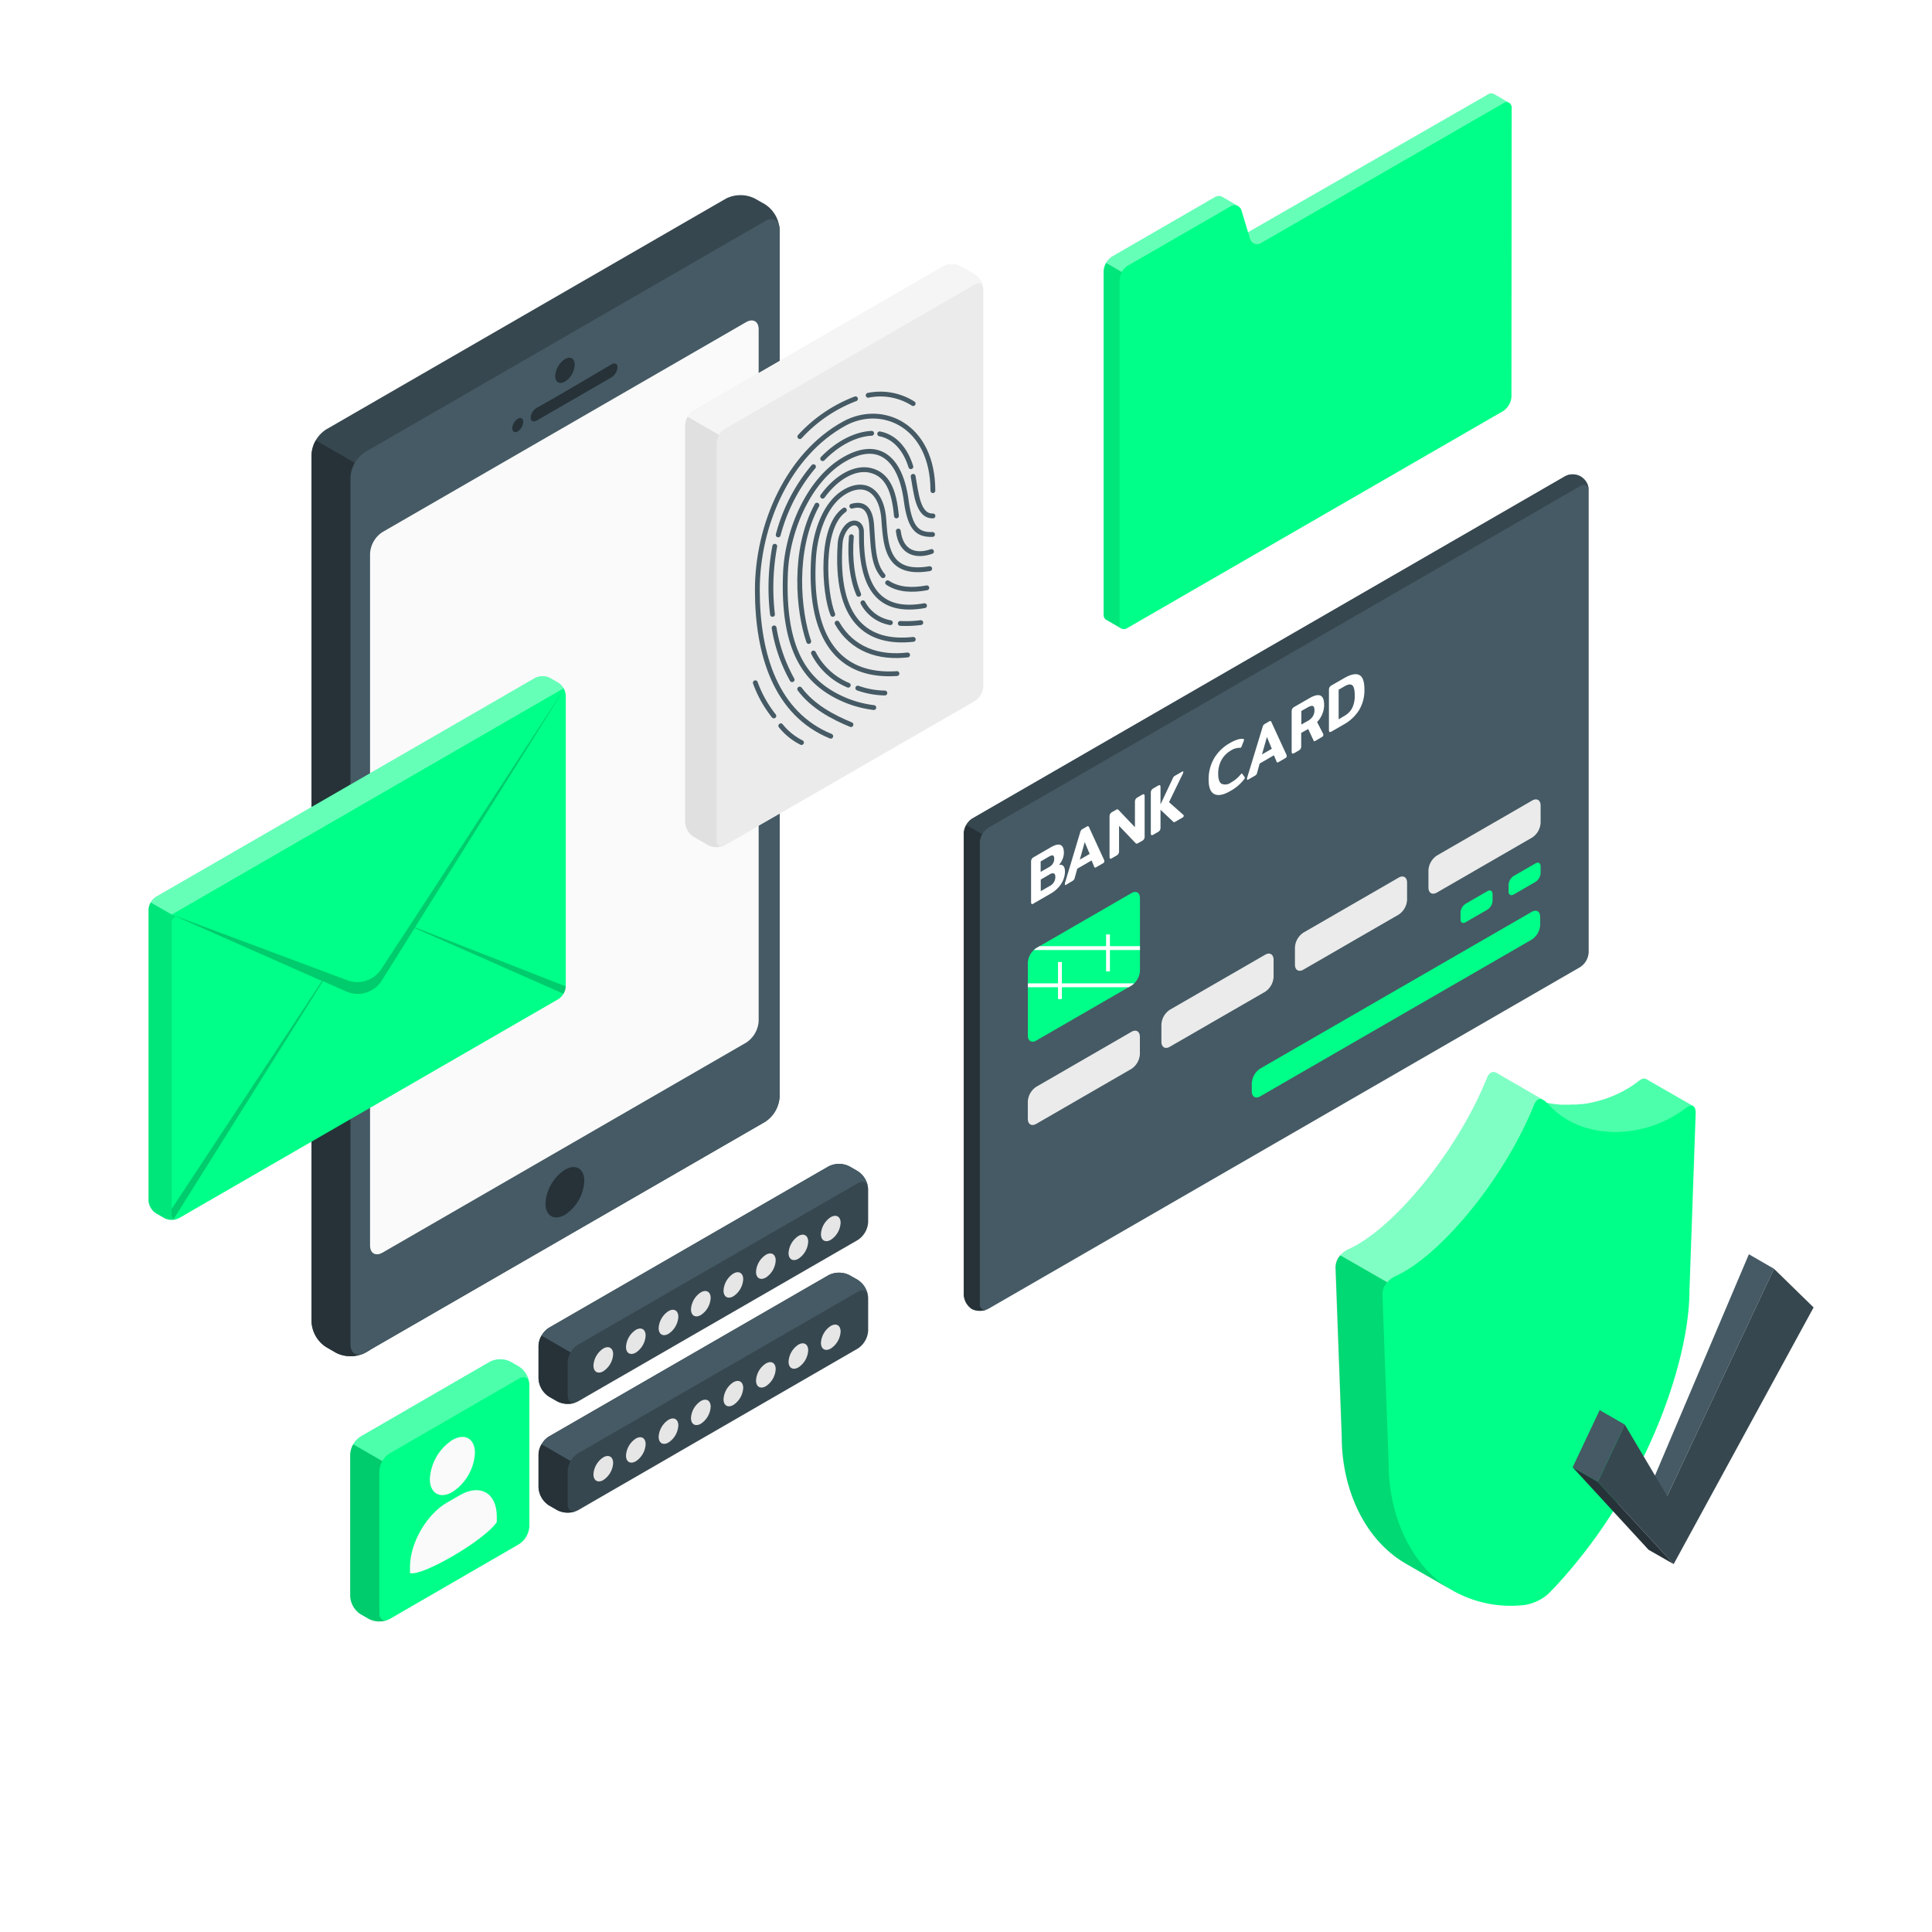 <svg class="animated" id="freepik_stories-secure-data" xmlns="http://www.w3.org/2000/svg" xmlns:xlink="http://www.w3.org/1999/xlink" viewBox="0 0 500 500" version="1.1" xmlns:svgjs="http://svgjs.com/svgjs"><style>svg#freepik_stories-secure-data:not(.animated) .animable {opacity: 0;}svg#freepik_stories-secure-data.animated #freepik--Floor--inject-11 {animation: 3s Infinite  linear floating;animation-delay: 0s;}svg#freepik_stories-secure-data.animated #freepik--Device--inject-11 {animation: 3s Infinite  linear floating;animation-delay: 0s;}svg#freepik_stories-secure-data.animated #freepik--bank-card--inject-11 {animation: 3s Infinite  linear floating;animation-delay: 0s;}svg#freepik_stories-secure-data.animated #freepik--Fingerprint--inject-11 {animation: 3s Infinite  linear floating;animation-delay: 0s;}svg#freepik_stories-secure-data.animated #freepik--Letter--inject-11 {animation: 3s Infinite  linear floating;animation-delay: 0s;}svg#freepik_stories-secure-data.animated #freepik--Folder--inject-11 {animation: 3s Infinite  linear floating;animation-delay: 0s;}svg#freepik_stories-secure-data.animated #freepik--Password--inject-11 {animation: 3s Infinite  linear floating;animation-delay: 0s;}svg#freepik_stories-secure-data.animated #freepik--Shield--inject-11 {animation: 3s Infinite  linear floating;animation-delay: 0s;}            @keyframes floating {                0% {                    opacity: 1;                    transform: translateY(0px);                }                50% {                    transform: translateY(-10px);                }                100% {                    opacity: 1;                    transform: translateY(0px);                }            }        .animator-hidden { display: none; }</style><g id="freepik--Floor--inject-11" class="animable animator-hidden" style="transform-origin: 253.147px 349.61px;"><path id="freepik--floor--inject-11" d="M92.26,435.51C181.09,483,325.13,483,414,435.51s88.84-124.38,0-171.83-232.87-47.45-321.7,0S3.42,388.06,92.26,435.51Z" style="fill: rgb(245, 245, 245); transform-origin: 253.147px 349.61px;" class="animable"></path></g><g id="freepik--Device--inject-11" class="animable" style="transform-origin: 141.185px 200.745px;"><g id="freepik--device--inject-11" class="animable" style="transform-origin: 141.185px 200.745px;"><path d="M86.93,350.09l-2.56-1.48a8.31,8.31,0,0,1-3.76-6.52V117.68a8.31,8.31,0,0,1,3.76-6.52L187.87,51.4a8.33,8.33,0,0,1,7.53,0L198,52.88a8.31,8.31,0,0,1,3.76,6.52V283.81a8.31,8.31,0,0,1-3.76,6.52L94.47,350.09A8.35,8.35,0,0,1,86.93,350.09Z" style="fill: rgb(55, 71, 79); transform-origin: 141.185px 200.745px;" id="eltlmgeb5j48k" class="animable"></path><path d="M95.75,122.07l-14-8.1a7.7,7.7,0,0,0-1.1,3.71V342.09a8.31,8.31,0,0,0,3.76,6.52l2.56,1.48a8.35,8.35,0,0,0,7.54,0l1.28-.74Z" style="fill: rgb(38, 50, 56); transform-origin: 88.22px 232.48px;" id="ely1mzfkz02hd" class="animable"></path><path d="M90.7,123.51V347.92c0,2.4,1.69,3.37,3.77,2.17L198,290.33a8.31,8.31,0,0,0,3.76-6.52V59.4c0-2.4-1.68-3.37-3.76-2.17L94.47,117A8.36,8.36,0,0,0,90.7,123.51Z" style="fill: rgb(69, 90, 100); transform-origin: 146.23px 203.66px;" id="el6sol2m4wg0o" class="animable"></path><path d="M99,137.69l94.11-54.33c1.78-1,3.23-.19,3.23,1.87v179a7.16,7.16,0,0,1-3.23,5.6L99,324.18c-1.79,1-3.23.19-3.23-1.87v-179A7.11,7.11,0,0,1,99,137.69Z" style="fill: rgb(250, 250, 250); transform-origin: 146.055px 203.77px;" id="elenz7w69kyh" class="animable"></path><path d="M146.22,92.93c1.39-.8,2.52-.15,2.52,1.46a5.57,5.57,0,0,1-2.52,4.37c-1.4.81-2.53.15-2.53-1.45A5.59,5.59,0,0,1,146.22,92.93Z" style="fill: rgb(38, 50, 56); transform-origin: 146.215px 95.847px;" id="elarpoqxbrilt" class="animable"></path><path d="M138.93,105.54c5.13-2.83,14.27-8.28,19.33-11.25.86-.51,1.55-.16,1.55.78a3.36,3.36,0,0,1-1.56,2.59l-19.36,11.18c-.86.5-1.56.14-1.56-.79A3.21,3.21,0,0,1,138.93,105.54Z" style="fill: rgb(38, 50, 56); transform-origin: 148.57px 101.561px;" id="elpajloq0tzt" class="animable"></path><path d="M134,108.37c.78-.46,1.41-.09,1.41.81a3.13,3.13,0,0,1-1.41,2.46c-.78.45-1.42.08-1.42-.82A3.14,3.14,0,0,1,134,108.37Z" style="fill: rgb(38, 50, 56); transform-origin: 133.995px 110.002px;" id="elunq0ddosecr" class="animable"></path><path d="M146.22,302.73c2.78-1.61,5-.31,5,2.91a11.15,11.15,0,0,1-5,8.74c-2.79,1.61-5.05.31-5.05-2.91A11.15,11.15,0,0,1,146.22,302.73Z" style="fill: rgb(38, 50, 56); transform-origin: 146.195px 308.555px;" id="elx8w1ms2p3sh" class="animable"></path></g></g><g id="freepik--bank-card--inject-11" class="animable" style="transform-origin: 330.292px 231.014px;"><path d="M251.5,338.79a4.75,4.75,0,0,1-2.07-3.75V215.66a4.88,4.88,0,0,1,2.21-3.83l153.15-88.42a4.15,4.15,0,0,1,6.36,3.67V246.46a4.88,4.88,0,0,1-2.21,3.83L255.79,338.72A4.77,4.77,0,0,1,251.5,338.79Z" style="fill: rgb(69, 90, 100); transform-origin: 330.292px 231.018px;" id="elemqp0yqfz3m" class="animable"></path><path d="M411.13,126.71c-.16-1.14-1.08-1.56-2.19-.91L255.79,214.22a4.44,4.44,0,0,0-1.56,1.65l-4.15-2.39a4.44,4.44,0,0,1,1.56-1.65L404.8,123.4a4.13,4.13,0,0,1,6.33,3.31Z" style="fill: rgb(55, 71, 79); transform-origin: 330.605px 169.316px;" id="elp3n74hx9o2" class="animable"></path><path d="M255.27,338.94a.44.44,0,0,1-.16.06,1.12,1.12,0,0,1-.31.1l-.17,0a1.65,1.65,0,0,1-.32.06l-.26,0a4.42,4.42,0,0,1-1.15,0,3.72,3.72,0,0,1-1.39-.43,4.73,4.73,0,0,1-2.08-3.75V215.65a4.5,4.5,0,0,1,.65-2.17l4.15,2.39a4.53,4.53,0,0,0-.65,2.18V337.44a1.5,1.5,0,0,0,.73,1.47,1,1,0,0,0,.35.1,1.45,1.45,0,0,0,.41,0Z" style="fill: rgb(38, 50, 56); transform-origin: 252.35px 276.339px;" id="eldp3jbl4t9xn" class="animable"></path><path d="M266,249.17V268c0,1.41,1,2,2.21,1.28l24.6-14.21a4.9,4.9,0,0,0,2.21-3.83V232.42c0-1.41-1-2-2.21-1.28l-24.6,14.21A4.86,4.86,0,0,0,266,249.17Z" style="fill: rgb(0, 255, 136); transform-origin: 280.51px 250.21px;" id="elydlzvr1hjtb" class="animable"></path><g style="clip-path: url(&quot;#freepik--clip-path--inject-11&quot;); transform-origin: 280.525px 250.18px;" id="eljzur93kgfqp" class="animable"><g id="el39ry1ijlcp7"><rect x="258.98" y="244.87" width="43.09" height="1" style="fill: rgb(255, 255, 255); transform-origin: 280.525px 245.37px; transform: rotate(-30.02deg);" class="animable"></rect></g><rect x="273.81" y="248.96" width="1" height="9.6" style="fill: rgb(255, 255, 255); transform-origin: 274.31px 253.76px;" id="elioajbyzu58d" class="animable"></rect><rect x="286.25" y="241.82" width="1" height="9.58" style="fill: rgb(255, 255, 255); transform-origin: 286.75px 246.61px;" id="elwg9ue1kvt7" class="animable"></rect><g id="elw9gi1j0pfj"><rect x="258.98" y="254.49" width="43.09" height="1" style="fill: rgb(255, 255, 255); transform-origin: 280.525px 254.99px; transform: rotate(-30.02deg);" class="animable"></rect></g></g><path d="M267,233.93c-.11-.06-.16-.22-.16-.48V223a1.33,1.33,0,0,1,.16-.67,1.3,1.3,0,0,1,.52-.49l4.46-2.58c1.11-.64,1.95-.83,2.51-.56s.84.93.84,2a4.39,4.39,0,0,1-.35,1.67,4.61,4.61,0,0,1-.93,1.47c1-.2,1.56.38,1.56,1.75a5.56,5.56,0,0,1-.4,2,6.6,6.6,0,0,1-1.22,2,8,8,0,0,1-2,1.63l-4.46,2.57C267.3,234,267.12,234,267,233.93Zm4.55-9.56a2.57,2.57,0,0,0,.95-.9,2.27,2.27,0,0,0,.33-1.21c0-.48-.1-.76-.31-.85s-.53,0-1,.25l-2.2,1.28v2.7Zm.25,4.85a2.58,2.58,0,0,0,1.32-2.26c0-.5-.13-.81-.38-.91a1.27,1.27,0,0,0-1.07.23l-2.32,1.35v3Z" style="fill: rgb(255, 255, 255); transform-origin: 271.225px 226.276px;" id="eljh7khhzetdq" class="animable"></path><path d="M275.6,228.86a1.4,1.4,0,0,1,0-.31l3.94-13.11a2.27,2.27,0,0,1,.23-.55,1,1,0,0,1,.38-.33l1.11-.64c.16-.09.28-.13.36-.1a.52.52,0,0,1,.23.28l3.94,8.57a.73.73,0,0,1,0,.25.51.51,0,0,1-.27.46l-1.84,1.06a.49.49,0,0,1-.31.1c-.07,0-.12-.08-.18-.19l-.69-1.67-3.7,2.14-.69,2.46a1.26,1.26,0,0,1-.17.4,1,1,0,0,1-.31.25L275.88,229C275.69,229.1,275.6,229.06,275.6,228.86ZM282,221l-1.27-3.07-1.27,4.53Z" style="fill: rgb(255, 255, 255); transform-origin: 280.696px 221.431px;" id="elvr79d0gq6u" class="animable"></path><path d="M287.31,222.21c-.11-.06-.16-.22-.16-.47V211.3a1.27,1.27,0,0,1,.16-.66,1.32,1.32,0,0,1,.54-.5l.94-.54a.88.88,0,0,1,.39-.15.46.46,0,0,1,.28.15l4.26,4.48v-6.55a1.34,1.34,0,0,1,.16-.68,1.37,1.37,0,0,1,.52-.49l1.14-.66c.26-.15.43-.19.54-.12s.15.23.15.5v10.41a1.34,1.34,0,0,1-.15.66,1.37,1.37,0,0,1-.54.49l-1,.56a.76.76,0,0,1-.38.13.46.46,0,0,1-.28-.14l-4.27-4.46v6.56a1.33,1.33,0,0,1-.15.65,1.39,1.39,0,0,1-.54.5l-1.14.65C287.59,222.24,287.41,222.27,287.31,222.21Z" style="fill: rgb(255, 255, 255); transform-origin: 291.69px 213.893px;" id="el9sq40wuh7cd" class="animable"></path><path d="M306.34,211.11a.51.51,0,0,1-.27.46l-1.9,1.09a1,1,0,0,1-.28.12.26.26,0,0,1-.19-.05l-3.36-3.16,0,0v4.62a1.37,1.37,0,0,1-.15.66,1.45,1.45,0,0,1-.54.49l-1.14.66c-.24.14-.41.18-.52.12s-.16-.23-.16-.48V205.18a1.3,1.3,0,0,1,.16-.67,1.39,1.39,0,0,1,.52-.5l1.14-.66c.26-.14.43-.18.54-.12s.15.23.15.5v4.53l0-.09,3.25-6.89a1,1,0,0,1,.19-.29,1.91,1.91,0,0,1,.31-.23l1.87-1.08c.19-.1.28-.05.28.15a.82.82,0,0,1-.09.33l-3.61,7.44,3.71,3.28A.27.27,0,0,1,306.34,211.11Z" style="fill: rgb(255, 255, 255); transform-origin: 302.085px 207.888px;" id="el3hbzr0lhk99" class="animable"></path><path d="M314.25,205.5c-1-.51-1.46-1.77-1.46-3.79a10.69,10.69,0,0,1,1.42-5.46,11,11,0,0,1,4.07-3.94,9.35,9.35,0,0,1,2-.91,3.28,3.28,0,0,1,1.53-.15.17.17,0,0,1,.15.19,1,1,0,0,1-.09.35l-.54,1.38a.63.63,0,0,1-.21.31.46.46,0,0,1-.26.05,4.11,4.11,0,0,0-2.29.69,6.45,6.45,0,0,0-2.44,2.45,7.32,7.32,0,0,0-.86,3.6c0,1.38.3,2.25.9,2.59a2.52,2.52,0,0,0,2.47-.39,8.51,8.51,0,0,0,2.41-2,1.22,1.22,0,0,1,.26-.26c.07,0,.14,0,.21.07l.59.84a.32.32,0,0,1,.06.17.83.83,0,0,1-.18.37,11.3,11.3,0,0,1-3.67,3.1C316.58,205.76,315.21,206,314.25,205.5Z" style="fill: rgb(255, 255, 255); transform-origin: 317.48px 198.486px;" id="elnxzylnegjz" class="animable"></path><path d="M322.74,201.64a2.08,2.08,0,0,1,0-.3l4-13.12a1.68,1.68,0,0,1,.23-.55,1.17,1.17,0,0,1,.37-.32l1.11-.65a.5.5,0,0,1,.37-.09.48.48,0,0,1,.23.28l3.94,8.56a.82.82,0,0,1,0,.26.48.48,0,0,1-.27.45l-1.84,1.07a.56.56,0,0,1-.31.1.31.31,0,0,1-.18-.19l-.7-1.67L326,197.6l-.68,2.47a1.45,1.45,0,0,1-.17.39,1,1,0,0,1-.32.26L323,201.78C322.83,201.89,322.74,201.84,322.74,201.64Zm6.4-7.86-1.26-3.06-1.28,4.53Z" style="fill: rgb(255, 255, 255); transform-origin: 327.867px 194.221px;" id="el44tn2rgdw3q" class="animable"></path><path d="M334.44,195c-.1-.06-.16-.22-.16-.48V184.1a1.44,1.44,0,0,1,.16-.67,1.41,1.41,0,0,1,.53-.49l3.85-2.22q3.85-2.24,3.86,1.66a6.15,6.15,0,0,1-.46,2.38,6.76,6.76,0,0,1-1.35,2.11l1.6,3.12a.51.51,0,0,1,0,.22.55.55,0,0,1-.32.5l-1.68,1a.72.72,0,0,1-.32.13c-.08,0-.14-.06-.19-.17l-1.4-3-1.81,1v3.44a1.18,1.18,0,0,1-.68,1.15l-1.14.66C334.73,195,334.55,195.06,334.44,195Zm4-8.42a3.64,3.64,0,0,0,1.3-1.17,2.86,2.86,0,0,0,.44-1.58c0-.61-.14-1-.4-1.11s-.66,0-1.19.26L336.79,184v3.51Z" style="fill: rgb(255, 255, 255); transform-origin: 338.48px 187.464px;" id="elfces1lvlj9m" class="animable"></path><path d="M344.09,189.43c-.11-.06-.16-.22-.16-.48V178.54a1.3,1.3,0,0,1,.16-.67,1.32,1.32,0,0,1,.52-.5l3.2-1.84q2.6-1.51,3.95-.85t1.35,3.75a10,10,0,0,1-1.36,5.31,10.9,10.9,0,0,1-3.94,3.73l-3.2,1.84C344.37,189.45,344.19,189.49,344.09,189.43Zm3.84-4.16a5.12,5.12,0,0,0,2-2,7.15,7.15,0,0,0,.67-3.37c0-1.4-.22-2.26-.67-2.58s-1.12-.21-2,.31l-1.49.86v7.67Z" style="fill: rgb(255, 255, 255); transform-origin: 348.521px 181.968px;" id="elfye1lpq0udg" class="animable"></path><path d="M266,285.09v4.47c0,1.41,1,2,2.21,1.28l24.6-14.21A4.9,4.9,0,0,0,295,272.8v-4.47c0-1.41-1-2-2.21-1.28l-24.6,14.21A4.88,4.88,0,0,0,266,285.09Z" style="fill: rgb(235, 235, 235); transform-origin: 280.5px 278.945px;" id="el9di7tdrjzj" class="animable"></path><path d="M300.57,265.14v4.47c0,1.41,1,2,2.21,1.27l24.61-14.2a4.9,4.9,0,0,0,2.21-3.83v-4.47c0-1.41-1-2-2.21-1.28l-24.61,14.21A4.88,4.88,0,0,0,300.57,265.14Z" style="fill: rgb(235, 235, 235); transform-origin: 315.085px 258.993px;" id="elzlvi44ve84" class="animable"></path><path d="M335.13,245.18v4.47c0,1.41,1,2,2.21,1.28l24.6-14.21a4.86,4.86,0,0,0,2.21-3.82v-4.48c0-1.41-1-2-2.21-1.27l-24.6,14.2A4.9,4.9,0,0,0,335.13,245.18Z" style="fill: rgb(235, 235, 235); transform-origin: 349.64px 239.037px;" id="elifnp4vjkbk" class="animable"></path><path d="M369.68,225.23v4.47c0,1.41,1,2,2.21,1.28l24.61-14.21a4.88,4.88,0,0,0,2.21-3.83v-4.47c0-1.41-1-2-2.21-1.28L371.89,221.4A4.9,4.9,0,0,0,369.68,225.23Z" style="fill: rgb(235, 235, 235); transform-origin: 384.195px 219.085px;" id="elfg4sbwx4jdr" class="animable"></path><path d="M384.94,230.63l-5.64,3.26a2.92,2.92,0,0,0-1.32,2.29v1.73c0,.84.59,1.19,1.32.76l5.64-3.25a2.92,2.92,0,0,0,1.33-2.3v-1.73C386.27,230.55,385.68,230.21,384.94,230.63Z" style="fill: rgb(0, 255, 136); transform-origin: 382.125px 234.652px;" id="elma97rnvgdr" class="animable"></path><path d="M397.38,223.45l-5.64,3.25a2.94,2.94,0,0,0-1.32,2.3v1.73c0,.84.59,1.18,1.32.76l5.64-3.26a2.91,2.91,0,0,0,1.33-2.29v-1.73C398.71,223.37,398.12,223,397.38,223.45Z" style="fill: rgb(0, 255, 136); transform-origin: 394.565px 227.463px;" id="elltxk3n19cz" class="animable"></path><path d="M326.17,276.53,396.39,236c1.22-.71,2.21-.13,2.21,1.28v2.07a4.88,4.88,0,0,1-2.21,3.83l-70.22,40.54c-1.22.71-2.21.14-2.21-1.27v-2.08A4.9,4.9,0,0,1,326.17,276.53Z" style="fill: rgb(0, 255, 136); transform-origin: 361.28px 259.861px;" id="elz4icd7c4wl" class="animable"></path></g><g id="freepik--Fingerprint--inject-11" class="animable" style="transform-origin: 215.9px 143.835px;"><path d="M177.31,110V212.82a4.8,4.8,0,0,0,2.16,3.75l3.8,2.19a4.79,4.79,0,0,0,4.33,0l64.72-37.36a4.8,4.8,0,0,0,2.17-3.75V74.85a4.78,4.78,0,0,0-2.17-3.75l-3.79-2.19a4.79,4.79,0,0,0-4.33,0l-64.73,37.37A4.8,4.8,0,0,0,177.31,110Z" style="fill: rgb(235, 235, 235); transform-origin: 215.9px 143.835px;" id="el4w5hjc5ayyt" class="animable"></path><path d="M254.47,74.5c-.15-1.12-1.06-1.53-2.15-.9L187.6,111a4.46,4.46,0,0,0-1.54,1.62l-8.12-4.69a4.6,4.6,0,0,1,1.53-1.62L244.2,68.91a4.79,4.79,0,0,1,4.33,0l3.79,2.19A4.83,4.83,0,0,1,254.47,74.5Z" style="fill: rgb(245, 245, 245); transform-origin: 216.205px 90.506px;" id="el0lv4qgdabalg" class="animable"></path><path d="M187.22,218.93a.35.35,0,0,1-.13,0,1.14,1.14,0,0,1-.26.09h0l-.44.11a5,5,0,0,1-2.61-.21,3.51,3.51,0,0,1-.48-.22l-3.8-2.19a4.8,4.8,0,0,1-2.16-3.75V110a4.43,4.43,0,0,1,.63-2.13l8.12,4.69a4.43,4.43,0,0,0-.63,2.13V217.51a1.8,1.8,0,0,0,.33,1.14,1.13,1.13,0,0,0,1.16.37Z" style="fill: rgb(224, 224, 224); transform-origin: 182.28px 163.542px;" id="elxe8mwo36dm" class="animable"></path><path d="M229.72,150.82c2.83,1.89,6.46,2,10.14,1.31" style="fill: none; stroke: rgb(69, 90, 100); stroke-linecap: round; stroke-miterlimit: 10; stroke-width: 1.25px; transform-origin: 234.79px 151.669px;" id="elyvbmkcobdps" class="animable"></path><path d="M220.45,131c3-.87,4.81.61,5.13,4.85.39,5.22.27,10.13,2.95,13.14" style="fill: none; stroke: rgb(69, 90, 100); stroke-linecap: round; stroke-miterlimit: 10; stroke-width: 1.25px; transform-origin: 224.49px 139.875px;" id="el7giax8vm1o7" class="animable"></path><path d="M215.52,159c-2.26-5.52-3.42-22.56,3-27" style="fill: none; stroke: rgb(69, 90, 100); stroke-linecap: round; stroke-miterlimit: 10; stroke-width: 1.25px; transform-origin: 216.124px 145.5px;" id="elrhkx3lkquls" class="animable"></path><path d="M234.89,169.5c-7.37.87-14.32-1.34-18.25-8.24" style="fill: none; stroke: rgb(69, 90, 100); stroke-linecap: round; stroke-miterlimit: 10; stroke-width: 1.25px; transform-origin: 225.765px 165.47px;" id="elmjqfsw3udo" class="animable"></path><path d="M236.35,165.47c-11.86,1.29-20.31-4.74-18.92-24.94.14-1.9,1.19-4.08,2.6-4.9l.05,0c1.44-.79,2.9.14,2.87,2.06-.21,14.45,4.47,21.16,16.32,19.06" style="fill: none; stroke: rgb(69, 90, 100); stroke-linecap: round; stroke-miterlimit: 10; stroke-width: 1.25px; transform-origin: 228.275px 150.492px;" id="elu4foaht6drd" class="animable"></path><path d="M232.13,174.32c-14.83,1-22.77-8.85-21.6-29.62.39-6.86,3-14.46,8.14-17.43a1.59,1.59,0,0,1,.22-.13c5.22-2.87,9.29.14,9.83,7.18.52,6.76.71,14.74,11.88,12.85" style="fill: none; stroke: rgb(69, 90, 100); stroke-linecap: round; stroke-miterlimit: 10; stroke-width: 1.25px; transform-origin: 225.508px 150.225px;" id="elhx52tt7lbes" class="animable"></path><path d="M222,178.08a21.77,21.77,0,0,0,7,1.27" style="fill: none; stroke: rgb(69, 90, 100); stroke-linecap: round; stroke-miterlimit: 10; stroke-width: 1.25px; transform-origin: 225.5px 178.715px;" id="eloblaoj8der" class="animable"></path><path d="M210.53,169a17.74,17.74,0,0,0,9,8.33" style="fill: none; stroke: rgb(69, 90, 100); stroke-linecap: round; stroke-miterlimit: 10; stroke-width: 1.25px; transform-origin: 215.03px 173.165px;" id="el34dm0qt5dk7" class="animable"></path><path d="M211.42,130.73c-6.4,11.81-4.77,27.65-2.12,35.29" style="fill: none; stroke: rgb(69, 90, 100); stroke-linecap: round; stroke-miterlimit: 10; stroke-width: 1.25px; transform-origin: 209.192px 148.375px;" id="elcijwrgrkpbn" class="animable"></path><path d="M232,133.52c-.6-6.41-2.23-10.79-6.88-11.82-3.71-.81-8.46,1.54-12.23,6.72" style="fill: none; stroke: rgb(69, 90, 100); stroke-linecap: round; stroke-miterlimit: 10; stroke-width: 1.25px; transform-origin: 222.445px 127.532px;" id="eltu6mhi7z2wd" class="animable"></path><path d="M241.07,142.73c-3.82,1.34-7.88.51-8.59-5.29" style="fill: none; stroke: rgb(69, 90, 100); stroke-linecap: round; stroke-miterlimit: 10; stroke-width: 1.25px; transform-origin: 236.775px 140.363px;" id="el0glerk9loxtl" class="animable"></path><path d="M241.34,138.32c-4,.11-5.85-1.67-6.82-8.84-1.49-11-7.18-15.71-16-10.61-9.26,5.34-14.82,18.57-15.24,29.51-.81,20.59,5.65,28.78,15.8,32.93a28.38,28.38,0,0,0,7.06,1.81" style="fill: none; stroke: rgb(69, 90, 100); stroke-linecap: round; stroke-miterlimit: 10; stroke-width: 1.25px; transform-origin: 222.276px 149.967px;" id="el0zlma2zgnofd" class="animable"></path><path d="M236.32,123.28c.79,4.33,1.21,10.37,5.13,10.24" style="fill: none; stroke: rgb(69, 90, 100); stroke-linecap: round; stroke-miterlimit: 10; stroke-width: 1.25px; transform-origin: 238.885px 128.401px;" id="el81kqq9rqefd" class="animable"></path><path d="M227.66,112.28c3.79.71,6.63,3.86,8.07,8.5" style="fill: none; stroke: rgb(69, 90, 100); stroke-linecap: round; stroke-miterlimit: 10; stroke-width: 1.25px; transform-origin: 231.695px 116.53px;" id="eli015e8beux" class="animable"></path><path d="M212.91,118.7c4-4.14,8.71-6.39,12.67-6.56" style="fill: none; stroke: rgb(69, 90, 100); stroke-linecap: round; stroke-miterlimit: 10; stroke-width: 1.25px; transform-origin: 219.245px 115.42px;" id="elwjvafeskctr" class="animable"></path><path d="M201.4,138.43a45.27,45.27,0,0,1,9.13-17.65" style="fill: none; stroke: rgb(69, 90, 100); stroke-linecap: round; stroke-miterlimit: 10; stroke-width: 1.25px; transform-origin: 205.965px 129.605px;" id="el0c4hegpha1iu" class="animable"></path><path d="M199.92,159a58.56,58.56,0,0,1,.59-17.63" style="fill: none; stroke: rgb(69, 90, 100); stroke-linecap: round; stroke-miterlimit: 10; stroke-width: 1.25px; transform-origin: 200.012px 150.185px;" id="elo9lu8e52rnm" class="animable"></path><path d="M205,175.9a40.75,40.75,0,0,1-4.66-13.4" style="fill: none; stroke: rgb(69, 90, 100); stroke-linecap: round; stroke-miterlimit: 10; stroke-width: 1.25px; transform-origin: 202.67px 169.2px;" id="el0dr18g7tsk6" class="animable"></path><path d="M220.23,187.53c-4.7-1.92-9.94-4.72-13.27-9.2" style="fill: none; stroke: rgb(69, 90, 100); stroke-linecap: round; stroke-miterlimit: 10; stroke-width: 1.25px; transform-origin: 213.595px 182.93px;" id="elhej5zjjj6de" class="animable"></path><path d="M215,190.53C200.91,184.77,196,169.58,196,152.68s8-35.1,22.49-43.05c9.83-5.38,22.94.45,22.94,17.35" style="fill: none; stroke: rgb(69, 90, 100); stroke-linecap: round; stroke-miterlimit: 10; stroke-width: 1.25px; transform-origin: 218.715px 149.111px;" id="elzsq42m4hm6o" class="animable"></path><path d="M233,161.34a29.71,29.71,0,0,0,5.3-.21" style="fill: none; stroke: rgb(69, 90, 100); stroke-linecap: round; stroke-miterlimit: 10; stroke-width: 1.25px; transform-origin: 235.65px 161.253px;" id="elxdx1rbtt2n8" class="animable"></path><path d="M223.32,156a10,10,0,0,0,7.1,5.15" style="fill: none; stroke: rgb(69, 90, 100); stroke-linecap: round; stroke-miterlimit: 10; stroke-width: 1.25px; transform-origin: 226.87px 158.575px;" id="elgm9jzbircy" class="animable"></path><path d="M220.33,138.9c-.48,5.8.25,11.13,1.9,14.92" style="fill: none; stroke: rgb(69, 90, 100); stroke-linecap: round; stroke-miterlimit: 10; stroke-width: 1.25px; transform-origin: 221.207px 146.36px;" id="eliol5rjwemi" class="animable"></path><path d="M224.69,102.3a15.81,15.81,0,0,1,11.63,2.15" style="fill: none; stroke: rgb(69, 90, 100); stroke-linecap: round; stroke-miterlimit: 10; stroke-width: 1.25px; transform-origin: 230.505px 103.217px;" id="elyd150cau1r" class="animable"></path><path d="M207,113a37.73,37.73,0,0,1,14.4-9.79" style="fill: none; stroke: rgb(69, 90, 100); stroke-linecap: round; stroke-miterlimit: 10; stroke-width: 1.25px; transform-origin: 214.2px 108.105px;" id="el730heur7abi" class="animable"></path><path d="M202.07,187.84a16.19,16.19,0,0,0,5.35,4.33" style="fill: none; stroke: rgb(69, 90, 100); stroke-linecap: round; stroke-miterlimit: 10; stroke-width: 1.25px; transform-origin: 204.745px 190.005px;" id="elj3c4y99zd8i" class="animable"></path><path d="M195.48,176.7a30.28,30.28,0,0,0,4.79,8.58" style="fill: none; stroke: rgb(69, 90, 100); stroke-linecap: round; stroke-miterlimit: 10; stroke-width: 1.25px; transform-origin: 197.875px 180.99px;" id="elcb5z5xtebiv" class="animable"></path></g><g id="freepik--Letter--inject-11" class="animable" style="transform-origin: 92.425px 245.351px;"><g id="freepik--letter--inject-11" class="animable" style="transform-origin: 92.425px 245.351px;"><path d="M38.44,235.44a4.27,4.27,0,0,1,1.91-3.33l98.15-56.66a4.26,4.26,0,0,1,3.84,0l2.16,1.25a4.24,4.24,0,0,1,1.92,3.32v75.23a4.26,4.26,0,0,1-1.92,3.33L46.35,315.24a4.24,4.24,0,0,1-3.83,0L40.36,314a4.24,4.24,0,0,1-1.92-3.32Z" style="fill: rgb(0, 255, 136); transform-origin: 92.43px 245.345px;" id="eldodb1ridbk8" class="animable"></path><g id="eln0mcc26q18"><path d="M39,233.55l5.44,3.14,101.42-58.56a4,4,0,0,0-1.36-1.43l-2.17-1.25a4.24,4.24,0,0,0-3.83,0L40.36,232.11A3.86,3.86,0,0,0,39,233.55Z" style="fill: rgb(255, 255, 255); opacity: 0.4; transform-origin: 92.43px 205.841px;" class="animable"></path></g><g id="elfy1u8w82ja"><path d="M38.43,235.44v75.23A4.25,4.25,0,0,0,40.36,314l2.16,1.25a3.56,3.56,0,0,0,.52.24,4.44,4.44,0,0,0,2.31.12,2.24,2.24,0,0,0,.37-.1.92.92,0,0,0,.23-.09,1.16,1.16,0,0,1-.92,0,1.35,1.35,0,0,1-.59-1.27V238.9a1.67,1.67,0,0,1,1-1.63l-1-.58L39,233.55A3.9,3.9,0,0,0,38.43,235.44Z" style="opacity: 0.1; transform-origin: 42.19px 274.63px;" class="animable"></path></g><g id="elck6e9pxmlek"><path d="M44.44,236.69l45.45,17a7.38,7.38,0,0,0,8.77-2.89L106,239.6l40.26-61.68L107.42,240l39,15.27a4.06,4.06,0,0,1-.6,1.91l-38.51-17-8.49,13.57a7.38,7.38,0,0,1-9.24,2.84l-6-2.67L45,315.4a1.35,1.35,0,0,1-.59-1.27v-1.25l38.91-59Z" style="opacity: 0.2; transform-origin: 95.411px 246.66px;" class="animable"></path></g></g></g><g id="freepik--Folder--inject-11" class="animable" style="transform-origin: 338.416px 93.444px;"><path d="M391.22,28a1.54,1.54,0,0,0-.59-1.37h0l-.05,0-4-2.33h0a1.5,1.5,0,0,0-1.52.15L323,60.12l-1.67-5.57a2,2,0,0,0-.9-1.2h0L316.39,51v0a1.91,1.91,0,0,0-2,.05L287.77,66.43a4.8,4.8,0,0,0-2.16,3.75V159a1.57,1.57,0,0,0,.59,1.37h0l.05,0h0l4,2.33.05,0,0,0h0a1.57,1.57,0,0,0,1.48-.18l97.22-56.13a4.8,4.8,0,0,0,2.16-3.75Z" style="fill: rgb(0, 255, 136); transform-origin: 338.416px 93.484px;" id="elg82nff8y3cd" class="animable"></path><g id="el9htvceq3ue"><path d="M320.4,53.32a1.94,1.94,0,0,0-1.94.09L291.83,68.78a4.6,4.6,0,0,0-1.53,1.62l-4.06-2.35a4.35,4.35,0,0,1,1.53-1.62L314.4,51.06a1.93,1.93,0,0,1,2-.05h0Z" style="fill: rgb(255, 255, 255); opacity: 0.4; transform-origin: 303.32px 60.578px;" class="animable"></path></g><g id="elny7tg4o87je"><path d="M390.47,26.51a1.62,1.62,0,0,0-1.42.21L326.39,62.87a1.89,1.89,0,0,1-2.89-1.15l-.48-1.6,62-35.75a1.92,1.92,0,0,1,1-.29,1.13,1.13,0,0,1,.56.14h0Z" style="fill: rgb(255, 255, 255); opacity: 0.4; transform-origin: 356.745px 43.633px;" class="animable"></path></g><g id="el6qmvme7mxbq"><path d="M290,162.43a1.15,1.15,0,0,0,.21.23l-3.93-2.26h0l0,0a1.17,1.17,0,0,1-.37-.42,1.09,1.09,0,0,1-.1-.25,2.1,2.1,0,0,1-.11-.7V70.18a2.26,2.26,0,0,1,0-.26,5.07,5.07,0,0,1,.09-.54c0-.09.05-.18.07-.27a6.13,6.13,0,0,1,.33-.8,2.15,2.15,0,0,1,.14-.26l4.06,2.35a4.4,4.4,0,0,0-.63,2.13v88.81a2.34,2.34,0,0,0,0,.38,1.55,1.55,0,0,0,0,.21l0,.11.06.14A.89.89,0,0,0,290,162.43Z" style="opacity: 0.1; transform-origin: 288.043px 115.355px;" class="animable"></path></g></g><g id="freepik--Password--inject-11" class="animable" style="transform-origin: 157.655px 360.421px;"><path d="M224.68,307.74A5.93,5.93,0,0,0,222,303.1l-2.18-1.26a6,6,0,0,0-5.36,0l-72.41,41.78a5.93,5.93,0,0,0-2.68,4.64v8.53a5.93,5.93,0,0,0,2.68,4.64l2.19,1.26a5.93,5.93,0,0,0,5.35,0L222,320.91a5.91,5.91,0,0,0,2.68-4.64Z" style="fill: rgb(55, 71, 79); transform-origin: 182.025px 332.268px;" id="elxhnq12wrqvk" class="animable"></path><path d="M139.37,356.79a5.91,5.91,0,0,0,2.68,4.64l2.19,1.26a6,6,0,0,0,4.9.21c-1.27.48-2.23-.23-2.23-1.76v-8.52a5.45,5.45,0,0,1,.79-2.65l-7.54-4.35a5.44,5.44,0,0,0-.79,2.64Z" style="fill: rgb(38, 50, 56); transform-origin: 144.255px 354.472px;" id="elz5pqs0uqs9t" class="animable"></path><path d="M224.59,307c-.31-1.14-1.35-1.5-2.59-.79L149.59,348a5.3,5.3,0,0,0-1.89,2l-7.53-4.35a5.35,5.35,0,0,1,1.88-2l72.4-41.79a6,6,0,0,1,5.36,0l2.19,1.27A5.9,5.9,0,0,1,224.59,307Z" style="fill: rgb(69, 90, 100); transform-origin: 182.38px 325.614px;" id="elwi0x8zoqoyd" class="animable"></path><path d="M156.13,349c1.41-.81,2.55-.15,2.55,1.47a5.62,5.62,0,0,1-2.55,4.41c-1.4.81-2.54.15-2.54-1.47A5.64,5.64,0,0,1,156.13,349Z" style="fill: rgb(230, 230, 230); transform-origin: 156.135px 351.94px;" id="eljnuz7u0pysd" class="animable"></path><path d="M164.55,344.17c1.4-.81,2.54-.15,2.54,1.47a5.63,5.63,0,0,1-2.54,4.41c-1.41.81-2.54.15-2.54-1.47A5.63,5.63,0,0,1,164.55,344.17Z" style="fill: rgb(230, 230, 230); transform-origin: 164.55px 347.11px;" id="el0alcdc6kyi9h" class="animable"></path><path d="M173,339.32c1.41-.81,2.55-.16,2.55,1.47a5.61,5.61,0,0,1-2.55,4.4c-1.4.81-2.54.15-2.54-1.47A5.62,5.62,0,0,1,173,339.32Z" style="fill: rgb(230, 230, 230); transform-origin: 173.005px 342.254px;" id="elzamt7luq6wp" class="animable"></path><path d="M181.38,334.46c1.4-.81,2.54-.15,2.54,1.47a5.62,5.62,0,0,1-2.54,4.4c-1.41.81-2.55.16-2.55-1.47A5.61,5.61,0,0,1,181.38,334.46Z" style="fill: rgb(230, 230, 230); transform-origin: 181.375px 337.396px;" id="elhf3myc9oqz" class="animable"></path><path d="M189.79,329.6c1.41-.81,2.55-.15,2.55,1.47a5.64,5.64,0,0,1-2.55,4.41c-1.4.81-2.54.15-2.54-1.47A5.63,5.63,0,0,1,189.79,329.6Z" style="fill: rgb(230, 230, 230); transform-origin: 189.795px 332.54px;" id="elgyxw0wt92cq" class="animable"></path><path d="M198.21,324.74c1.4-.81,2.54-.15,2.54,1.47a5.64,5.64,0,0,1-2.54,4.41c-1.41.81-2.55.15-2.55-1.47A5.62,5.62,0,0,1,198.21,324.74Z" style="fill: rgb(230, 230, 230); transform-origin: 198.205px 327.68px;" id="elh2bk9kyhy6c" class="animable"></path><path d="M206.62,319.88c1.4-.81,2.54-.15,2.54,1.47a5.63,5.63,0,0,1-2.54,4.41c-1.4.81-2.54.15-2.54-1.47A5.66,5.66,0,0,1,206.62,319.88Z" style="fill: rgb(230, 230, 230); transform-origin: 206.62px 322.82px;" id="elt535fxlv0f" class="animable"></path><path d="M215,315c1.41-.81,2.55-.16,2.55,1.47a5.61,5.61,0,0,1-2.55,4.4c-1.4.81-2.54.15-2.54-1.47A5.62,5.62,0,0,1,215,315Z" style="fill: rgb(230, 230, 230); transform-origin: 215.005px 317.934px;" id="elhy3bda75arj" class="animable"></path><path d="M224.68,335.87a5.93,5.93,0,0,0-2.68-4.64L219.82,330a6,6,0,0,0-5.36,0l-72.41,41.78a5.91,5.91,0,0,0-2.68,4.64v8.53a5.93,5.93,0,0,0,2.68,4.64l2.19,1.26a5.93,5.93,0,0,0,5.35,0L222,349a5.91,5.91,0,0,0,2.68-4.64Z" style="fill: rgb(55, 71, 79); transform-origin: 182.025px 360.428px;" id="ele5mqpin0els" class="animable"></path><path d="M139.37,384.92a5.93,5.93,0,0,0,2.68,4.64l2.19,1.26a6,6,0,0,0,4.9.21c-1.27.48-2.23-.23-2.23-1.76v-8.53a5.44,5.44,0,0,1,.79-2.64l-7.54-4.35a5.44,5.44,0,0,0-.79,2.64Z" style="fill: rgb(38, 50, 56); transform-origin: 144.255px 382.602px;" id="elrpyibfzht3" class="animable"></path><path d="M224.59,335.11c-.31-1.14-1.35-1.5-2.59-.79l-72.41,41.79a5.3,5.3,0,0,0-1.89,2l-7.53-4.35a5.35,5.35,0,0,1,1.88-2L214.45,330a6,6,0,0,1,5.36,0l2.19,1.27A5.9,5.9,0,0,1,224.59,335.11Z" style="fill: rgb(69, 90, 100); transform-origin: 182.38px 353.739px;" id="eljyorymg9u1" class="animable"></path><path d="M156.13,377.16c1.41-.81,2.55-.15,2.55,1.47a5.64,5.64,0,0,1-2.55,4.41c-1.4.81-2.54.15-2.54-1.47A5.63,5.63,0,0,1,156.13,377.16Z" style="fill: rgb(230, 230, 230); transform-origin: 156.135px 380.1px;" id="elou0p09kcfyp" class="animable"></path><path d="M164.55,372.3c1.4-.81,2.54-.15,2.54,1.47a5.64,5.64,0,0,1-2.54,4.41c-1.41.81-2.54.15-2.54-1.47A5.61,5.61,0,0,1,164.55,372.3Z" style="fill: rgb(230, 230, 230); transform-origin: 164.55px 375.24px;" id="eldsde19zbg7r" class="animable"></path><path d="M173,367.45c1.41-.82,2.55-.16,2.55,1.46a5.61,5.61,0,0,1-2.55,4.41c-1.4.81-2.54.15-2.54-1.47A5.62,5.62,0,0,1,173,367.45Z" style="fill: rgb(230, 230, 230); transform-origin: 173.005px 370.382px;" id="elfn0gbi9f3v" class="animable"></path><path d="M181.38,362.59c1.4-.81,2.54-.16,2.54,1.47a5.62,5.62,0,0,1-2.54,4.4c-1.41.81-2.55.16-2.55-1.47A5.61,5.61,0,0,1,181.38,362.59Z" style="fill: rgb(230, 230, 230); transform-origin: 181.375px 365.525px;" id="elebse0w2u7oo" class="animable"></path><path d="M189.79,357.73c1.41-.81,2.55-.15,2.55,1.47a5.61,5.61,0,0,1-2.55,4.4c-1.4.81-2.54.16-2.54-1.46A5.63,5.63,0,0,1,189.79,357.73Z" style="fill: rgb(230, 230, 230); transform-origin: 189.795px 360.666px;" id="elmirc8rs3p4" class="animable"></path><path d="M198.21,352.87c1.4-.81,2.54-.15,2.54,1.47a5.66,5.66,0,0,1-2.54,4.41c-1.41.81-2.55.15-2.55-1.47A5.61,5.61,0,0,1,198.21,352.87Z" style="fill: rgb(230, 230, 230); transform-origin: 198.205px 355.81px;" id="elu5xeqw0129h" class="animable"></path><path d="M206.62,348c1.4-.81,2.54-.15,2.54,1.47a5.64,5.64,0,0,1-2.54,4.41c-1.4.81-2.54.15-2.54-1.47A5.64,5.64,0,0,1,206.62,348Z" style="fill: rgb(230, 230, 230); transform-origin: 206.62px 350.94px;" id="el07x4gxdiud7p" class="animable"></path><path d="M215,343.16c1.41-.82,2.55-.16,2.55,1.46A5.61,5.61,0,0,1,215,349c-1.4.81-2.54.15-2.54-1.47A5.62,5.62,0,0,1,215,343.16Z" style="fill: rgb(230, 230, 230); transform-origin: 215.005px 346.077px;" id="elqv25nrpmzjh" class="animable"></path><path d="M137,358.32a5.94,5.94,0,0,0-2.68-4.64l-2.19-1.26a5.93,5.93,0,0,0-5.35,0L93.31,371.78a5.91,5.91,0,0,0-2.68,4.64v36.69a5.94,5.94,0,0,0,2.68,4.64L95.49,419a6,6,0,0,0,5.36,0l33.46-19.36A5.91,5.91,0,0,0,137,395Z" style="fill: rgb(0, 255, 136); transform-origin: 113.815px 385.707px;" id="elyiuvz9frhxl" class="animable"></path><g id="elgqnodbgemy5"><path d="M90.63,413.11a5.94,5.94,0,0,0,2.68,4.64L95.49,419a6,6,0,0,0,4.9.21c-1.26.48-2.22-.23-2.22-1.76V380.77a5.53,5.53,0,0,1,.78-2.64l-7.54-4.35a5.5,5.5,0,0,0-.78,2.64Z" style="opacity: 0.2; transform-origin: 95.51px 396.707px;" class="animable"></path></g><g id="elluflrswoib"><path d="M136.9,357.56c-.32-1.13-1.35-1.5-2.59-.78l-33.46,19.35a5.29,5.29,0,0,0-1.89,2l-7.54-4.35a5.45,5.45,0,0,1,1.89-2l33.45-19.35a6,6,0,0,1,5.36,0l2.19,1.26A5.9,5.9,0,0,1,136.9,357.56Z" style="fill: rgb(255, 255, 255); opacity: 0.3; transform-origin: 114.16px 364.964px;" class="animable"></path></g><path d="M117.08,372.67c3.22-1.86,5.83-.36,5.83,3.36a12.89,12.89,0,0,1-5.83,10.1c-3.22,1.86-5.83.35-5.83-3.37A12.85,12.85,0,0,1,117.08,372.67Z" style="fill: rgb(250, 250, 250); transform-origin: 117.08px 379.399px;" id="ely5xduddtgdk" class="animable"></path><path d="M128.57,392.49c0-6.11-4.29-8.58-9.58-5.53l-3.31,1.91c-5.28,3.05-9.57,10.48-9.57,16.59v1.64c3,1,19.36-8.48,22.46-13.19Z" style="fill: rgb(250, 250, 250); transform-origin: 117.34px 396.413px;" id="elixfq28t3wkl" class="animable"></path></g><g id="freepik--Shield--inject-11" class="animable" style="transform-origin: 407.47px 346.49px;"><path d="M438.2,286.26h0l-12.19-7h0c-.48-.26-1.19-.08-2,.57-.45.34-.9.67-1.36,1l-.5.32-.9.57-.65.36c-.26.15-.53.31-.8.45s-.49.24-.74.36-.48.25-.73.36l-.82.35-.68.28q-.45.18-.9.33l-.62.23-1,.29-.57.17c-.34.1-.69.18-1,.26l-.51.12-1.1.22-.45.08-1.17.17-.38,0c-.41,0-.82.09-1.23.11l-.32,0c-.43,0-.85,0-1.28.05H406c-.44,0-.88,0-1.32,0h-.2c-.46,0-.91-.06-1.37-.1l-.13,0-1.41-.18h-.07l-1.18-.23a3.63,3.63,0,0,0-.85-.69h0l-.14-.08h0l-12-6.94h0c-1-.57-1.92-.16-2.5,1.3-7.87,19.52-24.62,39.32-35.78,44.27a4.31,4.31,0,0,0-.64.33c-.14.08-.26.17-.4.26s-.11.08-.17.13a4.63,4.63,0,0,0-.48.4l0,0c-.16.16-.32.32-.47.5h0a4.68,4.68,0,0,0-1.24,3.18l1.61,43.86c0,12.78,5.44,26.28,16.54,32.73h0l12.18,7h0l.16.09h0a30.6,30.6,0,0,0,18.51,3.62,12,12,0,0,0,6.36-3.17C425.36,387,437.23,352.85,437.23,334l1.61-45.86C438.87,287.12,438.63,286.51,438.2,286.26Z" style="fill: rgb(0, 255, 136); transform-origin: 392.246px 346.512px;" id="elr2ld4rfx689" class="animable"></path><g id="elev400vl4ppw"><path d="M375.63,411.49l-11.89-6.87h0c-11.09-6.45-16.54-19.95-16.54-32.73L345.58,328a5,5,0,0,1,2-3.92,6.46,6.46,0,0,0-.74.74l12.18,7a4.66,4.66,0,0,0-1.24,3.2l1.6,43.85C359.37,391.6,364.73,405,375.63,411.49Z" style="opacity: 0.15; transform-origin: 360.605px 367.785px;" class="animable"></path></g><g id="elfkz0cfz9v4j"><path d="M438.18,286.24c-.47-.25-1.17-.06-2,.59-11,8.38-27.35,8.39-35.69-1.32l-.15-.17A29.66,29.66,0,0,0,424,279.79c.86-.66,1.56-.83,2-.57h0Z" style="fill: rgb(255, 255, 255); opacity: 0.3; transform-origin: 419.26px 286.033px;" class="animable"></path></g><g id="elc1yq7b9em04"><path d="M399.33,284.57h0c-.93-.44-1.78,0-2.33,1.38-7.86,19.53-24.62,39.32-35.79,44.27a6.37,6.37,0,0,0-2.19,1.64l-12.18-7a6.46,6.46,0,0,1,.74-.74l.27-.22a2.83,2.83,0,0,0,.28-.2l.3-.18a4.25,4.25,0,0,1,.6-.31c11.16-4.95,27.92-24.75,35.78-44.28.42-1,1-1.53,1.67-1.53a1.6,1.6,0,0,1,.83.24Z" style="fill: rgb(255, 255, 255); opacity: 0.5; transform-origin: 373.085px 304.63px;" class="animable"></path></g><polygon points="459.11 328.36 452.61 324.6 427.12 384.67 431.47 387.18 459.11 328.36" style="fill: rgb(69, 90, 100); transform-origin: 443.115px 355.89px;" id="elho67kejqx07" class="animable"></polygon><polygon points="420.5 368.69 413.99 364.94 407 379.73 413.51 383.48 420.5 368.69" style="fill: rgb(69, 90, 100); transform-origin: 413.75px 374.21px;" id="el6c9d9avgwko" class="animable"></polygon><polygon points="433.14 404.79 413.51 383.48 420.5 368.69 431.47 387.18 459.11 328.36 469.36 338.36 433.14 404.79" style="fill: rgb(55, 71, 79); transform-origin: 441.435px 366.575px;" id="el262plladnl6" class="animable"></polygon><polygon points="407 379.73 413.51 383.48 433.14 404.79 426.64 401.08 407 379.73" style="fill: rgb(38, 50, 56); transform-origin: 420.07px 392.26px;" id="el0kzppq7t9gp" class="animable"></polygon></g><defs>     <filter id="active" height="200%">         <feMorphology in="SourceAlpha" result="DILATED" operator="dilate" radius="2"></feMorphology>                <feFlood flood-color="#32DFEC" flood-opacity="1" result="PINK"></feFlood>        <feComposite in="PINK" in2="DILATED" operator="in" result="OUTLINE"></feComposite>        <feMerge>            <feMergeNode in="OUTLINE"></feMergeNode>            <feMergeNode in="SourceGraphic"></feMergeNode>        </feMerge>    </filter>    <filter id="hover" height="200%">        <feMorphology in="SourceAlpha" result="DILATED" operator="dilate" radius="2"></feMorphology>                <feFlood flood-color="#ff0000" flood-opacity="0.5" result="PINK"></feFlood>        <feComposite in="PINK" in2="DILATED" operator="in" result="OUTLINE"></feComposite>        <feMerge>            <feMergeNode in="OUTLINE"></feMergeNode>            <feMergeNode in="SourceGraphic"></feMergeNode>        </feMerge>            <feColorMatrix type="matrix" values="0   0   0   0   0                0   1   0   0   0                0   0   0   0   0                0   0   0   1   0 "></feColorMatrix>    </filter></defs><defs><clipPath id="freepik--clip-path--inject-11"><path d="M266,249.17V268c0,1.41,1,2,2.21,1.28l24.6-14.21a4.9,4.9,0,0,0,2.21-3.83V232.42c0-1.41-1-2-2.21-1.28l-24.6,14.21A4.86,4.86,0,0,0,266,249.17Z" style="fill:#00FF88"></path></clipPath></defs></svg>